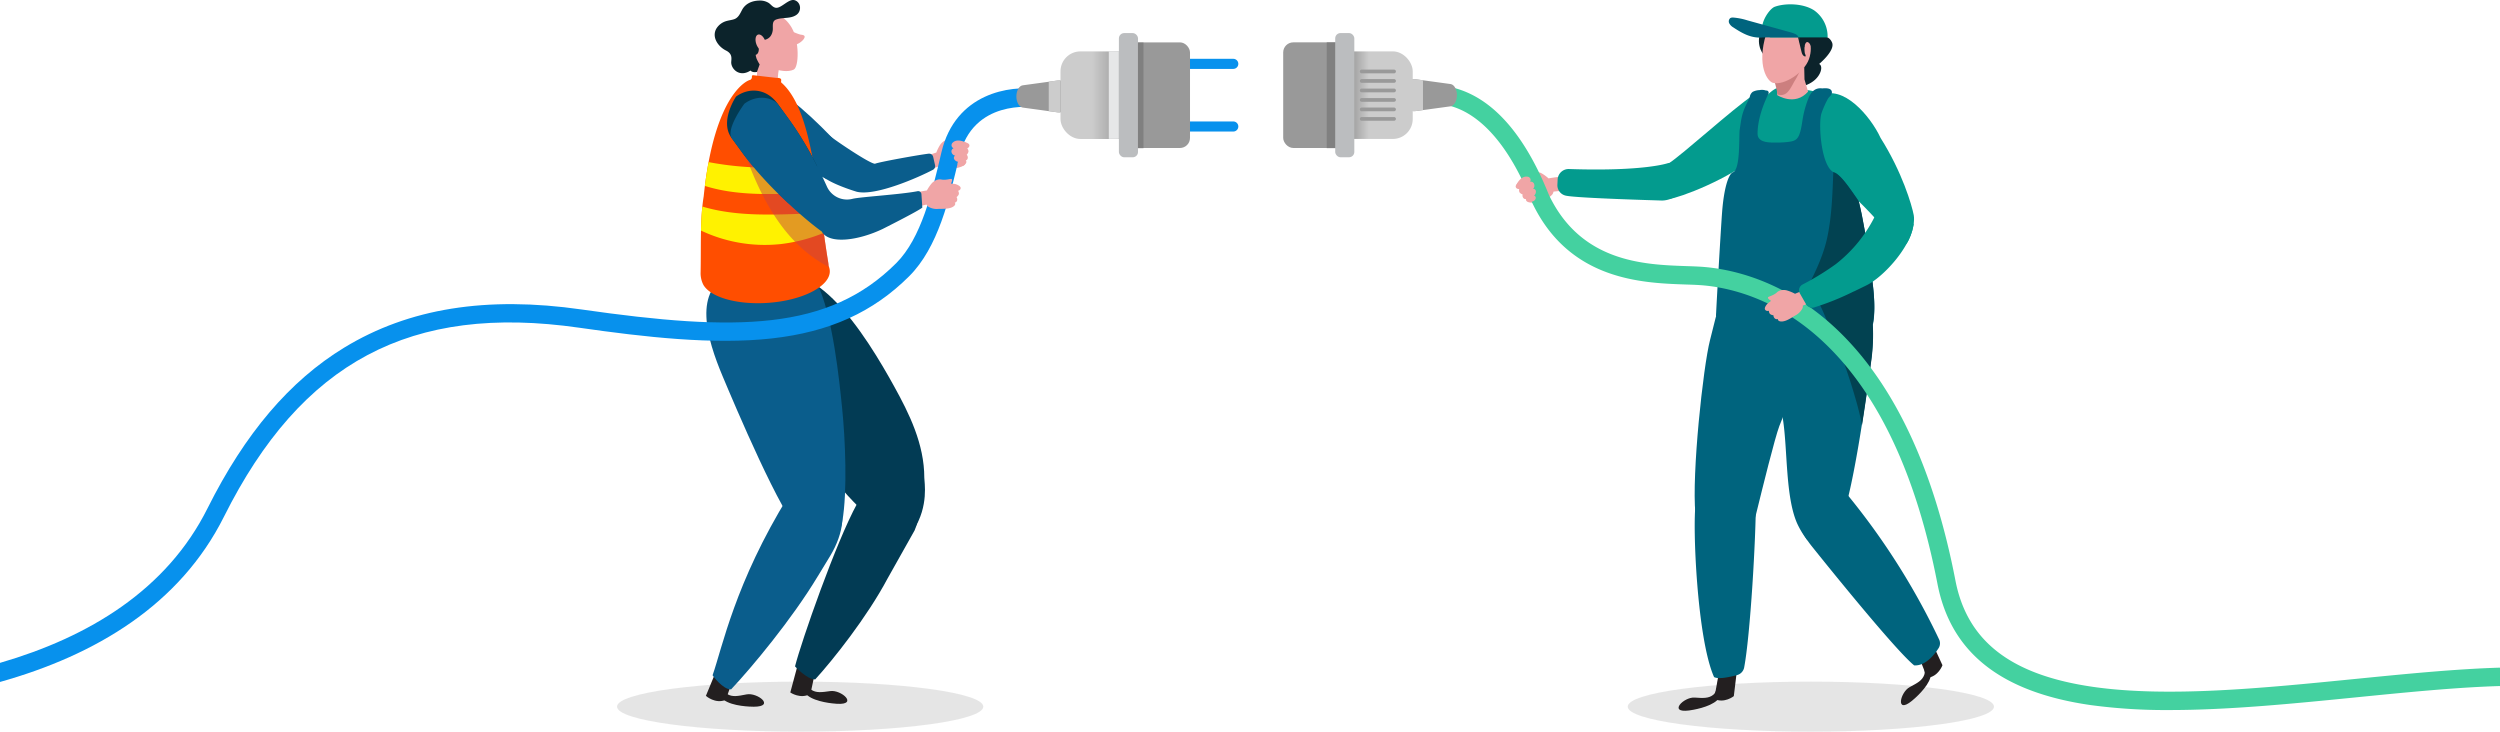 <svg xmlns="http://www.w3.org/2000/svg" xmlns:xlink="http://www.w3.org/1999/xlink" viewBox="0 0 1249.15 365.58"><defs><style>.cls-1{isolation:isolate;}.cls-18,.cls-2{fill:#ccc;}.cls-2,.cls-24{opacity:0.5;}.cls-3{fill:#0c232b;}.cls-4{fill:#f0a5a6;}.cls-5{fill:#231f20;}.cls-6{fill:#023b54;}.cls-7{fill:#0a5d8c;}.cls-8{fill:#ff4e00;}.cls-9{fill:#00647e;}.cls-10{fill:#039b8e;}.cls-11{fill:#c080b1;}.cls-12{fill:#cc7f7f;}.cls-13{fill:#0791ed;}.cls-14{fill:#999;}.cls-15{fill:url(#linear-gradient);}.cls-16{fill:#bbbdbf;}.cls-17{fill:#e6e7e8;}.cls-17,.cls-18,.cls-19,.cls-24{mix-blend-mode:multiply;}.cls-19{fill:gray;}.cls-20{fill:#024251;}.cls-21{fill:#44d1a0;}.cls-22{fill:url(#linear-gradient-2);}.cls-23{fill:#fff200;}.cls-24{fill:#c94545;}</style><linearGradient id="linear-gradient" x1="529.89" y1="47.56" x2="580.81" y2="47.56" gradientUnits="userSpaceOnUse"><stop offset="0.31" stop-color="#ccc"/><stop offset="0.89" stop-color="#666"/></linearGradient><linearGradient id="linear-gradient-2" x1="654.96" y1="47.56" x2="705.88" y2="47.56" gradientTransform="translate(1360.84 95.11) rotate(-180)" gradientUnits="userSpaceOnUse"><stop offset="0.2" stop-color="#666"/><stop offset="0.57" stop-color="#ccc"/></linearGradient></defs><g class="cls-1"><g id="Layer_1" data-name="Layer 1"><ellipse class="cls-2" cx="399.81" cy="353.08" rx="91.5" ry="12.5"/><ellipse class="cls-2" cx="904.81" cy="353.08" rx="91.5" ry="12.5"/><path class="cls-3" d="M881,27.05s-5.23-6.12.64-15.09c4-6,8.17-3.47,8-.52S885.93,22.83,881,27.05Z"/><path class="cls-4" d="M467.85,76.22s-4.91,1.54-5.37,2.08c-.15.17-1.73,1-.61,4.07.42,1.15,1.23,2.29,2.4,2.42.71.08,2.92-1,4.49-1.56a2.62,2.62,0,0,0,1.41,1.07,8,8,0,0,0,4.67.2c2.21-.39,5.26-.67,7-2.06s.72-2.23.72-2.23a1.57,1.57,0,0,0,1-1.24,2.13,2.13,0,0,0-.53-1.66,3.17,3.17,0,0,0,.89-1.61,2.42,2.42,0,0,0-.63-1.57s1.27-.53,1.07-1.66S481.86,71,481.19,71l-1.95.11s.82-2.19-.08-2.34c-.46-.08-2.79,1.16-4.83,1-2.36-.13-4.05,1.83-4.54,2.54A20.31,20.31,0,0,0,467.85,76.22Z"/><path class="cls-5" d="M399.57,328.54,394.88,346s5.18,3.56,10.08.66l3.32-15.57S399.31,328.14,399.57,328.54Z"/><path class="cls-5" d="M404.38,338s-1.65,4.84.89,6.58,5.27,1.34,9.58.73c5.57-.79,14.2,7,3.31,6.35-1.61-.1-10.53-.79-14.72-4.21-2-1.67-1.74-5.65-1.14-6.78Z"/><path class="cls-6" d="M416.23,149.41c-11.22-11-23.67-16.8-35.14-7.54l-3.25,2.63C361.17,158,407,226.77,416.15,238.74c11.59,15.23,33.84,36.2,40.4,25.94,7.61-11.92,5.29-23.84,5.29-25.94,0-16.89-7.55-32.1-15.12-45.78C440.42,181.59,429.14,162.06,416.23,149.41Z"/><path class="cls-6" d="M407.32,339.47c8.74-9.55,26-31.22,36.19-50.48l.09-.15L457,265c4.89-11.79.84-17.77-5.27-21,0,0-23.41,7.55-23.43,7.6-10.58,19.21-27.92,68.95-31.06,81.37C397.25,333,403.26,339.56,407.32,339.47Z"/><path class="cls-5" d="M359.59,331l-6.88,16.7s4.68,4.2,9.91,2l5.29-15S359.39,330.58,359.59,331Z"/><path class="cls-5" d="M362.11,340.28s-1.38,4.93,1.26,6.52,5.34,1,9.61.17c5.52-1.11,14.58,6.13,3.67,6.15-1.61,0-10.55-.18-14.93-3.35-2.14-1.54-2.08-5.54-1.54-6.7Z"/><path class="cls-7" d="M365.3,344.45c10.1-10.71,30.39-35,43.3-56.49l.11-.16,6.08-10c7-11.56,8.14-23.75,2.43-27.23l-1.91-1.16c-5.71-3.48-21.23-1.7-21.26-1.64-26.82,43.45-33.15,75.84-38,89.63C356,337.42,361.2,344.63,365.3,344.45Z"/><path class="cls-7" d="M407.87,140.74c-7.2-14-24.39-10.67-38.19-5.47l-3.91,1.47c-20.06,7.54-12.52,32.66-4.74,51.17,5.88,14,29.76,70.66,39.23,78.31,3.75,3,14.25,3.06,16.22,2.31s3.58-3.33,4.4-8.08c2.58-14.83,1.5-40.92-.1-56.47C419.46,191.07,416.16,156.81,407.87,140.74Z"/><path class="cls-4" d="M395.56,13.8c4,6.9,3.63,19.8,1,21-5.58,2.61-17.61-2.23-21.6-9.13s-2.6-15.17,3.1-18.46S391.57,6.89,395.56,13.8Z"/><path class="cls-4" d="M389,44.57H378.24V28.23l12.42.69S387.48,37.5,389,44.57Z"/><path class="cls-4" d="M393.8,14.77s4.89,2.4,6.55,2.58,2.36.79.93,2.57a8.68,8.68,0,0,1-3.92,2.47Z"/><path class="cls-7" d="M466.27,78.37A2.1,2.1,0,0,0,464,76.78c-6.56.85-24.86,4.23-26.68,5S414.4,68.24,413.19,66.68c-8.08-2.1,0,15.32-3.43,20,2.65,4.5,18.32,9.13,18.32,9.13,9.46,2.33,31.33-7.38,38.12-11a2.09,2.09,0,0,0,1-2.32Z"/><path class="cls-7" d="M418.53,84c-1.56,1.75-3.64,3.94-5.32,5.57-8.57-4.42-13.56-5.62-23.81-14.27-9.35-8.81-18.25-11.54-16.29-21.37,2-7.52,12.73-9.84,12.76-9.81,10.87,4.81,27.87,22,38.36,33.91C422.72,80.32,420.36,82,418.53,84Z"/><path class="cls-8" d="M374.83,39.94c1.63-1,.17-2.34,1.56-2.35L388,38.92c3.62-.09,1.81,1.83,2.4,2.34,15.81,13.74,17.64,54.86,23.4,89.68a16.81,16.81,0,0,1,.21,1.95,6.35,6.35,0,0,1,.56,3.49c-.92,7.31-14.59,14-31.64,15-15.21.87-28.18-3-31.58-9.23l0-.06c-.08-.14-.15-.28-.22-.43a12.75,12.75,0,0,1-1.06-5.66c.27-13.57-.32-26.48,1.54-37.92C357.05,45.64,374.24,39.83,374.83,39.94Z"/><path class="cls-3" d="M377.6,27.39s1.61-.24,1.55-3.1c0-2.11,1.66-4.05,2.65-4.3s3.73-.83,4.3-4.8c.21-1.44-.33-3.6.72-4.79a2.73,2.73,0,0,1,1.23-.72c3.18-1.08,6.91-.23,9.81-2.19s2.32-6.37-.75-7.37-6.87,4.39-9.68,3.73c-1.43-.34-2.18-1.58-3.32-2.37A8.27,8.27,0,0,0,379.3.28c-3.53.11-6.84,1.48-8.54,4.7-1,1.89-1.88,4-4.09,4.67-1.17.37-2.4.5-3.57.83a8.67,8.67,0,0,0-5.1,3.71c-2.54,4.24.71,9,4.64,11,3.33,1.63,2.86,3.85,2.73,5.71-.23,3.37,4,8,9.62,4.35,1.16,1.24,3.23.68,3.23.68l1.35-3.75S377.72,29.44,377.6,27.39Z"/><path class="cls-4" d="M377.91,22.06c.78,2.2,2.41,3.62,3.65,3.19s1.59-2.58.81-4.78-2.42-3.62-3.65-3.18S377.13,19.87,377.91,22.06Z"/><path class="cls-5" d="M964.28,318.74l6.29,13.64s-2.07,5.8-7.63,6.31l-5.34-13.61S964.25,318.27,964.28,318.74Z"/><path class="cls-5" d="M959.71,329.86s2.79,4.48,1.77,7.32-3.43,4.09-7.2,6.08c-4.89,2.57-7.3,13.69,1,6.95,1.23-1,7.91-6.67,9.28-11.79.67-2.5-1.85-5.5-3-6.05Z"/><path class="cls-9" d="M956.42,332.46C946,324,905.33,273,905.33,273c-7.76-9.64-8.28-17.43-3.52-21.26l1.59-1.28c4.76-3.83,19-4.06,19.07-4a352,352,0,0,1,46.4,73,4.46,4.46,0,0,1-.21,4.36C966.57,327.08,962.08,332.85,956.42,332.46Z"/><path class="cls-5" d="M868.12,332.91l-1.8,14.92s-4.81,3.85-9.81,1.37l2.6-14.39S868.34,332.5,868.12,332.91Z"/><path class="cls-5" d="M858.4,340s0,5.27-2.34,7.15-5.06,1.69-9.32,1.4c-5.51-.37-13.39,7.83-2.78,6.45,1.57-.21,10.23-1.53,14.09-5.17,1.87-1.77,1.3-5.65.63-6.71Z"/><path class="cls-9" d="M856.45,338.3c-8.52-19.08-10.79-75.58-9.2-86.45,0,0,30.09-2,30.09-1.95.06,18.67-2.79,67.49-5.85,83.6a4.85,4.85,0,0,1-3.49,3.79C864.46,338.26,858.63,339.55,856.45,338.3Z"/><path class="cls-4" d="M773.74,89.13s5.07-.91,5.72-.65c.22.08,2,.09,2.43,3.32a3.32,3.32,0,0,1-1,3.26c-.59.4-3.06.46-4.7.7a2.64,2.64,0,0,1-.75,1.6,8.17,8.17,0,0,1-4.05,2.35c-2.14.67-5,1.84-7.18,1.43s-1.67-1.65-1.67-1.65a1.56,1.56,0,0,1-1.45-.64,2.13,2.13,0,0,1-.3-1.71,3.21,3.21,0,0,1-1.53-1,2.39,2.39,0,0,1-.17-1.68s-1.37.11-1.72-1,1.52-2.51,2.13-2.79l1.78-.81s-1.74-1.56-1-2.11c.37-.28,3-.26,4.77-1.32,2-1.21,4.43-.25,5.19.15A20.12,20.12,0,0,1,773.74,89.13Z"/><path class="cls-3" d="M915.41,21.26c-1.84-4.35-6.24-2.73-6.24-2.73s2.75-5.62-1.32-7.93-5.79,1.63-8,.93c-1.78-.55-1.67-2-2.58-2.84a4.89,4.89,0,0,1-1.71,2c-3.17,2.13-6.89,3.26-9.93,5.6a3.53,3.53,0,0,1-2.13.7l0,0a4.61,4.61,0,0,1-2.18.6c1.46,2.05,3.87,3,8.37,2.06,4.74-.95,6,1,6.13,4.5s1.48,4.76,1.48,4.76,3.19-2,3.84,1.9a4.71,4.71,0,0,1-2.64,5.26,27.26,27.26,0,0,1-.47,4.49c-.51,3.08-.19,3.45,2.37,2.67,3.39-1,6.22-2.54,8.08-5.17s2-5.39.47-6.09C908.89,32,917.11,25.28,915.41,21.26Z"/><path class="cls-9" d="M887.3,145.76c3-15.48,56.23-31.15,47.59,34.65-2,15.11-9.71,72-16.24,82.22-2.58,4-14.67,8.65-15.75,7.08a42.52,42.52,0,0,1-5-8.31c-5.79-13.28-4.7-36.38-7-51.63C889,197.1,883.81,163.57,887.3,145.76Z"/><path class="cls-9" d="M854.41,170c3.89-15.21,6-27.32,14.5-33.95l47,7.21c4.52,19.43-13.78,35-26.86,69.65-2.26,6-8.32,30.59-11.67,44.2-3.28,13.3-14.95,17.17-20.52,15-9.19-3.53-9.53-13.47-9.72-15.38C845.21,237,851,183.31,854.41,170Z"/><path class="cls-10" d="M910,75.4c-4.67-7.58-.66-27.5-.66-27.5,11.54-6.11,25.35,10.27,30.3,21,10.82,17.15,15.62,33.54,16.58,38.6,1,5.44-3.15,16.55-5.7,15.28-4.67-2.33-25.84-30.31-38.38-34.65C912.09,88.07,910,75.4,910,75.4Z"/><path class="cls-10" d="M876.13,47.43s27.37,10,21,15.39L878.89,76.88l-.09.08C864.36,89.52,839,98.9,834,99.41c-2.69.27-8.29-12-.46-17.58C841,77,865.54,54.53,876.13,47.43Z"/><path class="cls-11" d="M891.92,52.41a16.29,16.29,0,0,0,7.62-4.12l-.17,2.43L894,61l-4.65-8.41A11.1,11.1,0,0,0,891.92,52.41Z"/><path class="cls-10" d="M778.16,92.39l.14-2.86a5.52,5.52,0,0,1,5.86-5.07c37.49,1.26,49.24-2.94,49.24-2.94,23.54-3.4,8.81,19.67-3.88,18.65,0,0-41.16-1.15-47-2.38A5.33,5.33,0,0,1,778.16,92.39Z"/><path class="cls-10" d="M888.45,43.92c-2.42,0-12,7.91-17.14,23.49-4.39,13.38-7.45,48.41-8.36,72.8-.24,6.46,14.64,6.81,31.33,6.73,15.66-.07,39.72-.77,40-6.61.5-11.9-13.52-75.18-15.35-85.18-8.81-11.91-18.08-9.89-19.11-10.28Z"/><path class="cls-4" d="M888,47.53s8.81,5.76,15.43-1.75l-1.8-6.09-.13-6.13-15.64,5S888.56,40.89,888,47.53Z"/><path class="cls-12" d="M896.7,40.47c-1.18,2-2.76,5.67-5,6.62a4.37,4.37,0,0,1-3.56.07,44.94,44.94,0,0,0-2.23-8.55l14-4.9A29.85,29.85,0,0,1,896.7,40.47Z"/><path class="cls-4" d="M882.49,16.91c-4.93,16.2.78,23.81,3.39,24.49,5.49,1.42,15.57-5,18-11.89s-.19-14.17-5.9-16.19S884.63,9.89,882.49,16.91Z"/><path class="cls-13" d="M470.38,76.17c-4.68,20-10,42.74-22.59,55.33-33.83,33.78-79.45,34.29-157.12,23.14-47.54-6.83-86.33-.61-118.6,19-27.27,16.59-49.63,42.87-68.38,80.35C83.37,294.68,44.62,318.23,0,331.21v9.54c47.88-13.46,89.86-38.5,111.92-82.61,38.68-77.36,93.4-106.47,177.44-94.4,32.81,4.71,67.18,8.62,96.29,5.36,28.81-3.22,50.62-13.1,68.64-31.09,14.46-14.44,20.08-38.51,25-59.74,6.75-28.88,36.54-24.76,37.8-24.57l.7-4.54.7-4.55C504.93,42.5,477.35,46.38,470.38,76.17Z"/><path class="cls-13" d="M616.22,34.43H587.31a2.54,2.54,0,0,1-2.52-2.52h0a2.53,2.53,0,0,1,2.52-2.52h28.91a2.52,2.52,0,0,1,2.52,2.52h0A2.53,2.53,0,0,1,616.22,34.43Z"/><path class="cls-13" d="M616.22,65.73H587.31a2.54,2.54,0,0,1-2.52-2.52h0a2.53,2.53,0,0,1,2.52-2.52h28.91a2.52,2.52,0,0,1,2.52,2.52h0A2.53,2.53,0,0,1,616.22,65.73Z"/><path class="cls-14" d="M528.32,56.12,511,53.75c-1.8-.25-3.16-2.74-3.16-5.56h0c0-2.82,1.36-5.32,3.16-5.56l17.37-2.38c4.11-.56,7.94,3,7.94,7.94h0C536.26,53.15,532.43,56.68,528.32,56.12Z"/><rect class="cls-15" x="529.89" y="25.68" width="50.92" height="43.76" rx="9.95"/><rect class="cls-14" x="562.51" y="21.17" width="32.09" height="52.78" rx="5.04"/><rect class="cls-16" x="559.07" y="16.53" width="9.55" height="62.06" rx="2.65"/><rect class="cls-17" x="554.02" y="25.63" width="5.02" height="43.76"/><path class="cls-18" d="M529.81,40.23a6.2,6.2,0,0,0-1.49,0l-4.31.59V55.53l4.31.59a6.2,6.2,0,0,0,1.49,0Z"/><rect class="cls-19" x="568.58" y="21.26" width="2.77" height="52.78"/><path class="cls-9" d="M934.75,134.48q-1.25-9.6-3-19.1c-1.25-6.59-1.48-8.38-3.06-14.9-4.22-6-8.21-12.17-11.7-14.11-7.11-1.75-8.66-25.21-6.79-30a47.61,47.61,0,0,1,3.13-7c.59-1,2.14-2,2-3.36-.21-2.06-2.87-2-4.73-1.85l-.2,0c-3.3-.43-5.41,1.65-6.63,4.54a50.45,50.45,0,0,0-2.46,7.8c-.82,3.42-1,7.34-2.22,10.63-1.17,3.11-3,3.47-6,3.82a42.71,42.71,0,0,1-5.18.28c-3.43,0-9.68.31-9.72-4.4,0-6.69,2.54-14.09,5.46-20a1.13,1.13,0,0,0-1.25-1.58,6,6,0,0,0-3.27-.22,8,8,0,0,0-3.39.87,4,4,0,0,0-1.41,2.33,1.14,1.14,0,0,0,0,.24c-1.59,3.41-2.94,5.72-3.89,9.37-.49,1.88-.87,5-1.17,6.89-.49,3.17.47,19.86-3.36,21.35-2.33.9-4.54,8.16-5.44,19.81-.58,7.49-2.79,45.33-3.05,51.81-.1,2.56,36-2.93,43.43-2.84,10.07.12,34.18,11.33,35.06,6.86C937.61,152.42,935.43,139.81,934.75,134.48Z"/><path class="cls-20" d="M935.79,161.62c1.82-9.2-.36-21.81-1-27.14q-1.25-9.6-3-19.1c-1.25-6.59-1.48-8.38-3.06-14.9-4.22-6-8.21-12.17-11.7-14.11a4,4,0,0,1-1-.43c-.42,10.8-.72,21.6-2.92,32.23-1.89,9.14-5.89,17.47-10.12,25.71,5.81,4.73,8.5,13.62,11.41,20a274.52,274.52,0,0,1,12.63,35c1.35,4.52,2.44,9,3.34,13.56,2.14-13.56,3.82-26.06,4.61-32a95.23,95.23,0,0,0,.78-18.48A1.05,1.05,0,0,0,935.79,161.62Z"/><path class="cls-21" d="M1249.15,333.59c-22.46.69-47.1,3.14-72.92,5.71-45.68,4.55-92.91,9.26-130.19,3.93-41.19-5.88-63.12-22.79-69-53.23-10.86-56.13-30.73-98.26-59-125.2-26.58-25.29-54.13-30.61-68.18-31.53-2.2-.14-4.65-.23-7.24-.31-20.93-.72-52.53-1.81-68.65-35.49-11.12-27.73-25.38-45.19-42.41-51.91-13.43-5.29-23.54-1.57-24-1.41l3.26,8.6c.31-.12,31-11,54.64,48.28l.11.26c18.51,38.86,54.94,40.11,76.7,40.86,2.52.08,4.9.16,7,.3,12.81.84,38,5.72,62.44,29,26.91,25.6,45.87,66.07,56.37,120.29,6.64,34.34,31.75,54.16,76.74,60.59a280.31,280.31,0,0,0,39.29,2.45c29.46,0,61.65-3.2,93.11-6.34,25.54-2.54,49.94-5,72-5.66Z"/><path class="cls-4" d="M896.9,146.79s4.72-2,5.42-1.94c.23,0,2-.36,3.13,2.69a3.34,3.34,0,0,1-.24,3.4c-.49.52-2.87,1.15-4.42,1.75a2.63,2.63,0,0,1-.37,1.73,8.11,8.11,0,0,1-3.4,3.21c-1.93,1.14-4.42,2.92-6.66,3s-2-1.22-2-1.22a1.57,1.57,0,0,1-1.56-.3,2.13,2.13,0,0,1-.68-1.59,3.21,3.21,0,0,1-1.72-.64,2.44,2.44,0,0,1-.55-1.6s-1.31.42-1.9-.56.91-2.79,1.44-3.21l1.55-1.19s-2-1.12-1.48-1.82c.3-.36,2.87-.94,4.35-2.37,1.7-1.64,4.25-1.26,5.09-1A20.28,20.28,0,0,1,896.9,146.79Z"/><path class="cls-4" d="M463.14,95.15s-5.09.8-5.62,1.25c-.18.16-1.86.75-1.21,3.94a3.31,3.31,0,0,0,2,2.75c.69.19,3-.56,4.67-.87a2.58,2.58,0,0,0,1.23,1.26,8.14,8.14,0,0,0,4.6.9c2.24-.06,5.3.12,7.25-1s1-2.11,1-2.11a1.54,1.54,0,0,0,1.16-1.08,2.13,2.13,0,0,0-.27-1.71A3.25,3.25,0,0,0,479.11,97a2.43,2.43,0,0,0-.39-1.65S480.06,95,480,93.9s-2.26-1.88-2.93-2l-1.94-.18s1.13-2,.27-2.32c-.44-.15-2.93.73-4.94.31-2.31-.48-4.27,1.2-4.85,1.83A20.2,20.2,0,0,0,463.14,95.15Z"/><path class="cls-10" d="M902.4,152l-2.92-5.13a3.25,3.25,0,0,1,1-4.61A132,132,0,0,0,917.24,132a69.57,69.57,0,0,0,20-24.82c2.33-4.92,19.12,3.37,18.91,4.92-1.55,11.66-15.28,26.48-23.67,30.53l-6.16,3-.09,0a131.88,131.88,0,0,1-20.07,8.07A3.46,3.46,0,0,1,902.4,152Z"/><path class="cls-14" d="M707.45,55.49l17.37-2.37c1.8-.25,3.16-2.74,3.16-5.56h0c0-2.82-1.36-5.32-3.16-5.56l-17.37-2.38c-4.11-.56-7.93,3-7.93,7.94h0C699.52,52.52,703.34,56.05,707.45,55.49Z"/><path class="cls-18" d="M711,40.11l-3.53-.49c-4.11-.56-7.93,3-7.93,7.94s3.82,8.49,7.93,7.93L711,55Z"/><rect class="cls-22" x="654.96" y="25.68" width="50.92" height="43.76" rx="9.95" transform="translate(1360.84 95.11) rotate(180)"/><rect class="cls-14" x="641.17" y="21.17" width="32.09" height="52.78" rx="5.04" transform="translate(1314.42 95.11) rotate(180)"/><path class="cls-19" d="M668.22,21.17h-5.31V74h5.31a5.06,5.06,0,0,0,5-5V26.21A5.05,5.05,0,0,0,668.22,21.17Z"/><rect class="cls-16" x="667.16" y="16.53" width="9.55" height="62.06" rx="2.65" transform="translate(1343.86 95.11) rotate(180)"/><path class="cls-14" d="M696.55,36.64H680.38a.93.93,0,0,1-.93-.93h0a.93.93,0,0,1,.93-.93h16.17a.93.93,0,0,1,.93.93h0A.93.93,0,0,1,696.55,36.64Z"/><path class="cls-14" d="M696.55,41.38H680.38a.93.93,0,0,1-.93-.93h0a.93.93,0,0,1,.93-.93h16.17a.93.93,0,0,1,.93.93h0A.93.93,0,0,1,696.55,41.38Z"/><path class="cls-14" d="M696.55,46.12H680.38a.93.93,0,0,1-.93-.93h0a.93.93,0,0,1,.93-.93h16.17a.93.93,0,0,1,.93.93h0A.93.93,0,0,1,696.55,46.12Z"/><path class="cls-14" d="M696.55,50.85H680.38a.92.92,0,0,1-.93-.92h0a.93.93,0,0,1,.93-.93h16.17a.93.93,0,0,1,.93.93h0A.93.93,0,0,1,696.55,50.85Z"/><path class="cls-14" d="M696.55,55.59H680.38a.92.92,0,0,1-.93-.92h0a.92.92,0,0,1,.93-.93h16.17a.93.93,0,0,1,.93.93h0A.93.93,0,0,1,696.55,55.59Z"/><path class="cls-14" d="M696.55,60.33H680.38a.93.93,0,0,1-.93-.93h0a.92.92,0,0,1,.93-.92h16.17a.93.93,0,0,1,.93.92h0A.93.93,0,0,1,696.55,60.33Z"/><path class="cls-4" d="M766.51,97.75a2.7,2.7,0,0,0,.91-2.19A1.33,1.33,0,0,0,766,94.34a2.25,2.25,0,0,0,.53-2.4,1.66,1.66,0,0,0-2-1.1,1.77,1.77,0,0,0,.23-1.23,1.69,1.69,0,0,0-1.47-1.32c-2.48-.46-4.46,1.81-5.46,3.76a.37.37,0,0,0,.13.5.32.32,0,0,0,.19.22c2.25,1.07,3.61,3.71,4.86,5.76.7,1.16,1,2.57,2.51,2.21C767.59,100.25,767.88,98.12,766.51,97.75Z"/><path class="cls-4" d="M481.31,82.79c1.48-.58.89-1.89.81-3.24-.14-2.4-.52-5.34.71-7.51a.29.29,0,0,0,0-.28.38.38,0,0,0-.17-.49c-1.94-1-4.85-1.77-6.63,0a1.7,1.7,0,0,0-.46,1.93,1.77,1.77,0,0,0,.89.88,1.65,1.65,0,0,0-1,2,2.24,2.24,0,0,0,1.8,1.67,1.33,1.33,0,0,0-.47,1.81,2.7,2.7,0,0,0,2,1.29C477.92,82,479.37,83.55,481.31,82.79Z"/><path class="cls-6" d="M394,101.67c-8-7.46-16.79-16.64-23.21-25.58l-.09-.12-5.22-7.13c-6.05-8.27,2.28-20.57,2.28-20.57,5.83-4.29,14.76-4.69,20.81,3.58L393.75,59l.08.12a170.82,170.82,0,0,1,14.49,24A91.52,91.52,0,0,0,394,101.67Z"/><path class="cls-23" d="M404.6,96.41l4.24-.14c-.7-4.86-1.44-9.65-2.26-14.25A156.94,156.94,0,0,1,354.05,81c-.69,3.64-1.32,7.59-1.86,11.89C368.9,98.18,387.31,97,404.6,96.41Z"/><path class="cls-23" d="M390.38,121.92a80.87,80.87,0,0,0,21.24-5.57c-.46-3.29-.91-6.59-1.36-9.88l-4.49.16c-18,.61-37.33,1.84-54.85-3.43-.39,3.88-.58,7.91-.67,12A74.45,74.45,0,0,0,390.38,121.92Z"/><path class="cls-24" d="M413.81,130.94c-2.73-16.52-4.58-34.44-7.46-50.2l-9-1.36c-8.47-1.31-17.11-3.46-25.7-4.3,6.7,19.18,16.07,38.67,31.7,51.27a70.48,70.48,0,0,0,10.9,7.18c-.08-.21-.15-.43-.25-.64A16.81,16.81,0,0,0,413.81,130.94Z"/><path class="cls-7" d="M460.4,97a1.62,1.62,0,0,0-1.93-1.47c-8.18,1.64-28.61,2.84-32.47,3.81a11,11,0,0,1-12.81-6.1c-4.9-10.86-11.81-24-19.36-34.17l-.08-.12-5.22-7.13c-3.66-3.58-10.73-4.34-16.57,0,0,0-9,12-6.52,17L370.66,76l.09.12c11.77,16.39,31.45,33.57,39.84,39.55,3.56,6.54,18.23,4.57,30.45-1.27,0,0,17.92-9,19.81-10.68Z"/><path class="cls-3" d="M902.87,13.68A13.57,13.57,0,0,0,901,16.17c-.8,1.31-1.57.5-2.26,2,.25.21.24,2.73.49,2.93a16,16,0,0,1,2.34,2.53c.93-5.49,3.6-.88,3.84.83s-1.79,4.6-.38,4.56,2.73-4.48,2.73-4.48c-.35-7.25-1.83-7.08-3.62-9.71A4.56,4.56,0,0,0,902.87,13.68Z"/><path class="cls-3" d="M900.72,22.06c-.41.21-2.22-4.62-2.6-4.58.25.95,1.72,7.26,2.08,8.63.56,2.14,1.92,2.25,2,2,.1-.53-.25-1-.39-1.49a13.84,13.84,0,0,1-.15-3.22,15.69,15.69,0,0,1-.28-1.61Z"/><path class="cls-10" d="M882.87,17.92a11.52,11.52,0,0,0,1.79.78h28.52a16,16,0,0,0-6.71-13.51C901,1.6,892,1.48,886.75,3.39,883.37,4.64,876.93,15.43,882.87,17.92Z"/><path class="cls-9" d="M882.25,18.7H898.6c-.1-1.59-3.28-2.37-4.75-2.78l-20.78-5.76a32.16,32.16,0,0,0-7-1.39,2.5,2.5,0,0,0-1.53.29,2.14,2.14,0,0,0-.48,2.63,5.19,5.19,0,0,0,2,2c4.53,3,8.69,5.3,14,5.09A17.87,17.87,0,0,1,882.25,18.7Z"/></g></g></svg>
